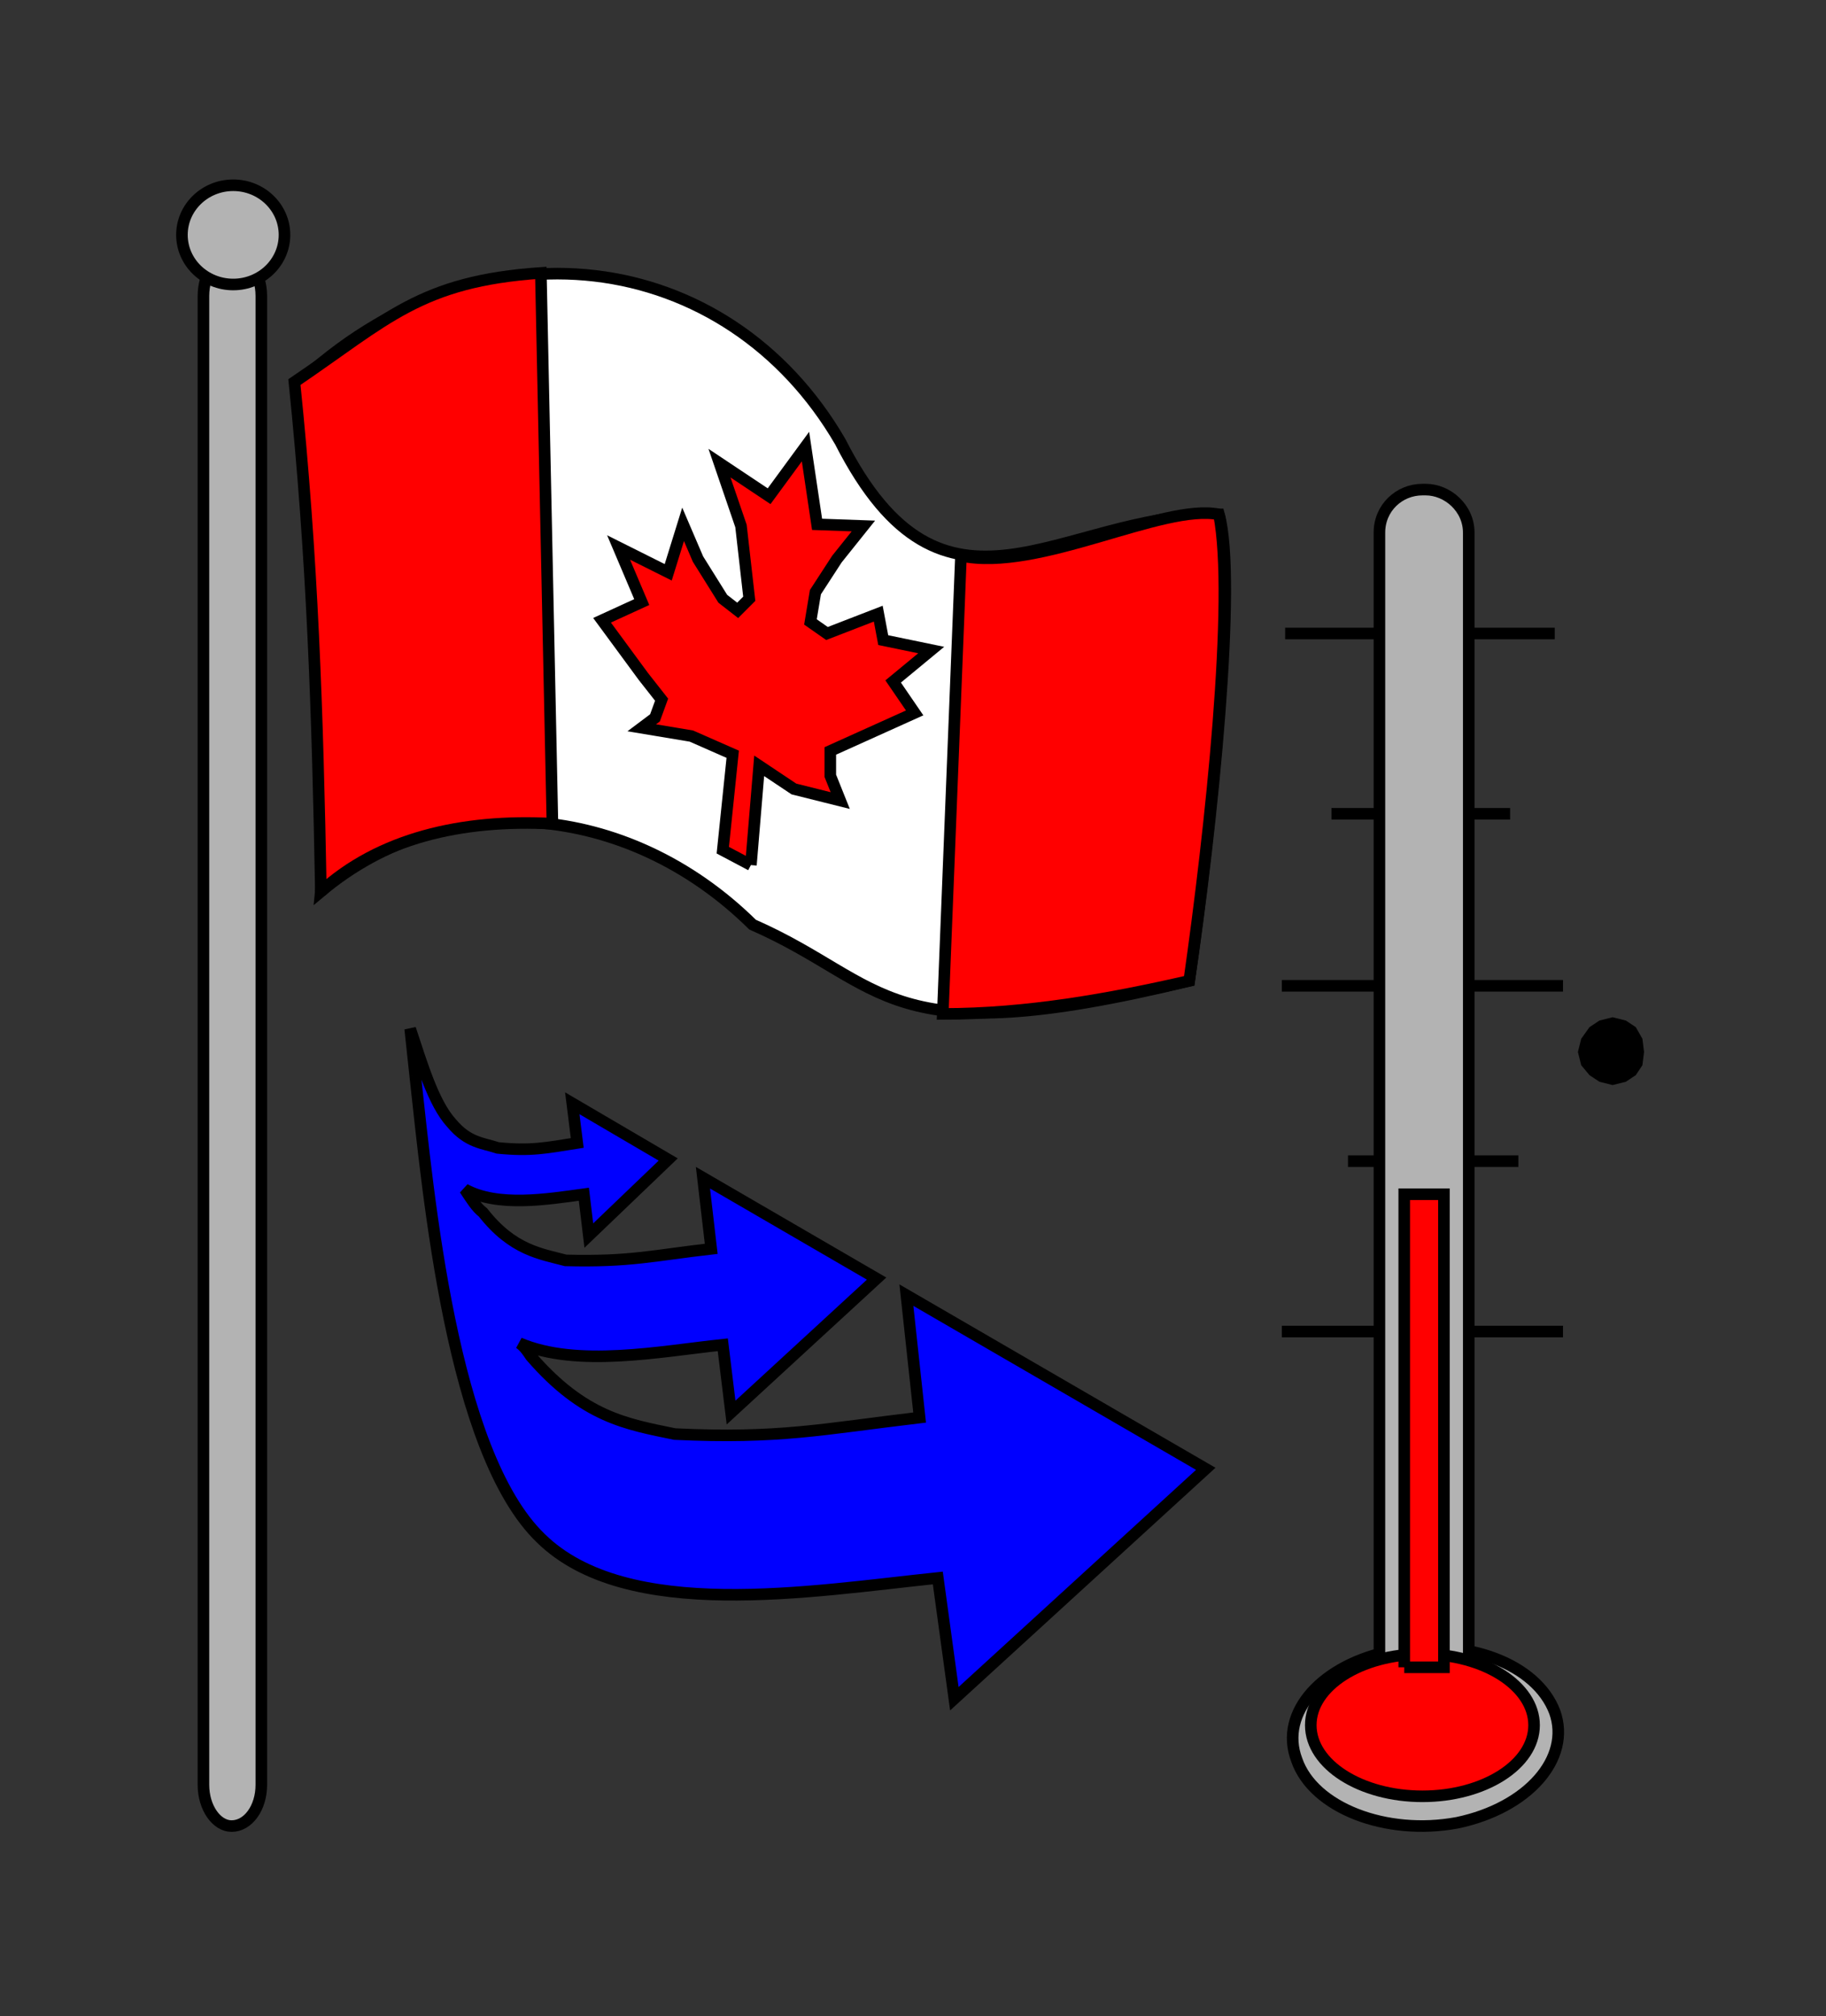 <?xml version="1.0" encoding="ISO-8859-1"?><!DOCTYPE svg PUBLIC "-//W3C//DTD SVG 1.1//EN" "http://www.w3.org/Graphics/SVG/1.1/DTD/svg11.dtd"><svg version="1.1" baseProfile="full" width="100%" height="100%" viewBox="-40.104 -43.920 79.488 87.768" xmlns="http://www.w3.org/2000/svg" xmlns:xlink="http://www.w3.org/1999/xlink">
<rect x="-40.104" y="-43.920" width="79.488" height="87.768" fill="#333333" stroke="none"/>
<g>
<path d="
  M 21.960 31.680
  L 20.520 27.936
  C 23.760 27.360 26.784 28.512 27.576 30.600
  C 28.296 32.616 26.424 34.776 23.328 35.424
  C 20.232 36.000 17.064 34.776 16.344 32.688
  C 15.552 30.600 17.496 28.512 20.520 27.936
  C 20.520 27.936 20.520 27.936 20.520 27.936
  L 21.960 31.680" stroke="rgb(0,0,0)" stroke-width="0.504" fill="rgb(179,179,179)" />
<path d="
  M 15.840 -16.344
  L 27.576 -16.344" fill="none" stroke="rgb(0,0,0)" stroke-width="0.504" />
<path d="
  M 17.856 -8.496
  L 25.632 -8.496" fill="none" stroke="rgb(0,0,0)" stroke-width="0.504" />
<path d="
  M 15.696 -1.008
  L 27.936 -1.008" fill="none" stroke="rgb(0,0,0)" stroke-width="0.504" />
<path d="
  M 18.576 6.624
  L 25.992 6.624" fill="none" stroke="rgb(0,0,0)" stroke-width="0.504" />
<path d="
  M 15.696 14.040
  L 27.936 14.040" fill="none" stroke="rgb(0,0,0)" stroke-width="0.504" />
<path d="
  M 30.096 0.360
  L 30.672 0.504
  L 31.104 0.792
  L 31.392 1.296
  L 31.464 1.872
  L 31.464 1.872
  L 31.392 2.448
  L 31.104 2.880
  L 30.672 3.168
  L 30.096 3.312
  L 30.096 3.312
  L 29.520 3.168
  L 29.088 2.880
  L 28.728 2.448
  L 28.584 1.872
  L 28.584 1.872
  L 28.728 1.296
  L 29.088 0.792
  L 29.520 0.504
  L 30.096 0.360
  L 30.096 0.360" stroke="none" fill="rgb(0,0,0)" />
<g>
</g>
<path d="
  M 21.960 -22.608
  L 21.816 -22.608
  C 20.808 -22.608 19.944 -21.816 19.944 -20.736
  L 19.944 28.008
  C 19.944 29.160 20.808 29.952 21.816 29.952
  L 21.960 29.952
  C 22.896 29.952 23.832 29.160 23.832 28.008
  L 23.832 -20.736
  C 23.832 -21.816 22.896 -22.608 21.960 -22.608" stroke="rgb(0,0,0)" stroke-width="0.504" fill="rgb(179,179,179)" />
<ellipse cx="21.816" cy="31.176" rx="4.860" ry="3.096" transform="rotate(-0.000)" stroke="rgb(0,0,0)" stroke-width="0.504" fill="rgb(255,0,0)" />
<path d="
  M 21.024 28.656
  L 21.024 8.064
  L 22.752 8.064
  L 22.752 28.656
  L 21.024 28.656" stroke="rgb(0,0,0)" stroke-width="0.504" fill="rgb(255,0,0)" />
<path d="
  M -22.032 2.880
  C -21.456 8.064 -20.448 19.296 -16.560 23.040
  C -12.816 26.712 -4.824 25.344 0.720 24.768
  L 1.440 30.024
  L 12.384 20.016
  L -0.648 12.456
  L -0.072 17.784
  C -4.320 18.288 -6.192 18.720 -10.728 18.504
  C -12.816 18.072 -14.688 17.784 -16.992 15.120
  C -17.136 14.904 -17.280 14.688 -17.496 14.544
  C -14.976 15.624 -11.376 14.904 -8.640 14.616
  L -8.280 17.568
  L -1.944 11.736
  L -9.504 7.344
  L -9.144 10.440
  C -11.664 10.728 -12.672 11.016 -15.480 10.944
  C -16.560 10.656 -17.784 10.512 -19.080 8.856
  C -19.368 8.640 -19.584 8.280 -19.872 7.848
  C -18.432 8.640 -16.272 8.280 -14.688 8.064
  L -14.472 9.864
  L -11.016 6.552
  L -15.192 4.104
  L -14.976 5.832
  C -16.344 6.048 -16.992 6.192 -18.432 6.048
  C -19.080 5.832 -19.728 5.832 -20.448 4.968
  C -21.240 4.104 -21.744 2.376 -22.248 0.864
  L -22.032 2.880" stroke="rgb(0,0,0)" stroke-width="0.504" fill="rgb(0,0,255)" />
<g>
<g>
<path d="
  M -30.024 -32.832
  L -30.024 -32.832
  C -29.304 -32.832 -28.728 -32.040 -28.728 -31.032
  L -28.728 33.768
  C -28.728 34.776 -29.304 35.568 -30.024 35.568
  L -30.024 35.568
  C -30.672 35.568 -31.248 34.776 -31.248 33.768
  L -31.248 -31.032
  C -31.248 -32.040 -30.672 -32.832 -30.024 -32.832" stroke="rgb(0,0,0)" stroke-width="0.504" fill="rgb(179,179,179)" />
<ellipse cx="-29.952" cy="-33.696" rx="2.232" ry="2.160" transform="rotate(-0.000)" stroke="rgb(0,0,0)" stroke-width="0.504" fill="rgb(179,179,179)" />
</g>
<g>
<path d="
  M -27.216 -27.144
  C -19.224 -34.704 -8.424 -33.120 -3.528 -24.696
  C 1.008 -15.768 5.976 -21.528 12.960 -21.528
  C 13.752 -18.648 12.672 -8.064 11.664 -1.224
  C -1.656 2.016 -1.440 -1.080 -7.344 -3.672
  C -12.816 -9.072 -20.736 -9.648 -26.136 -5.112
  C -25.992 -6.480 -26.496 -21.384 -27.216 -27.144" stroke="rgb(0,0,0)" stroke-width="0.504" fill="rgb(255,255,255)" />
<path d="
  M -26.136 -5.112
  C -23.616 -7.416 -20.016 -8.280 -16.056 -8.064
  L -16.560 -32.040
  C -21.816 -31.680 -23.256 -30.024 -27.288 -27.288
  C -26.496 -19.584 -26.280 -12.960 -26.136 -5.112" stroke="rgb(0,0,0)" stroke-width="0.504" fill="rgb(255,0,0)" />
<path d="
  M 12.960 -21.528
  C 13.680 -17.856 12.600 -7.776 11.664 -1.224
  C 8.208 -0.432 4.608 0.216 0.936 0.216
  L 1.728 -19.728
  C 5.112 -19.008 10.512 -22.032 12.960 -21.528" stroke="rgb(0,0,0)" stroke-width="0.504" fill="rgb(255,0,0)" />
<path d="
  M -7.416 -6.264
  L -7.056 -10.584
  L -5.544 -9.576
  L -3.528 -9.072
  L -3.960 -10.152
  L -3.960 -11.232
  L -0.288 -12.888
  L -1.224 -14.256
  L 0.432 -15.624
  L -1.656 -16.056
  L -1.872 -17.208
  L -4.104 -16.344
  L -4.824 -16.848
  L -4.608 -18.144
  L -3.672 -19.584
  L -2.520 -21.024
  L -4.536 -21.096
  L -5.040 -24.480
  L -6.624 -22.320
  L -8.784 -23.760
  L -7.848 -21.024
  L -7.488 -17.856
  L -7.992 -17.352
  L -8.640 -17.856
  L -9.720 -19.584
  L -10.368 -21.096
  L -11.016 -19.008
  L -13.176 -20.088
  L -12.168 -17.712
  L -13.896 -16.920
  L -12.096 -14.472
  L -11.304 -13.464
  L -11.592 -12.672
  L -12.168 -12.240
  L -10.008 -11.880
  L -8.208 -11.088
  L -8.640 -6.912
  L -7.416 -6.264" stroke="rgb(0,0,0)" stroke-width="0.504" fill="rgb(255,0,0)" />
</g>
</g>
</g>
</svg>
